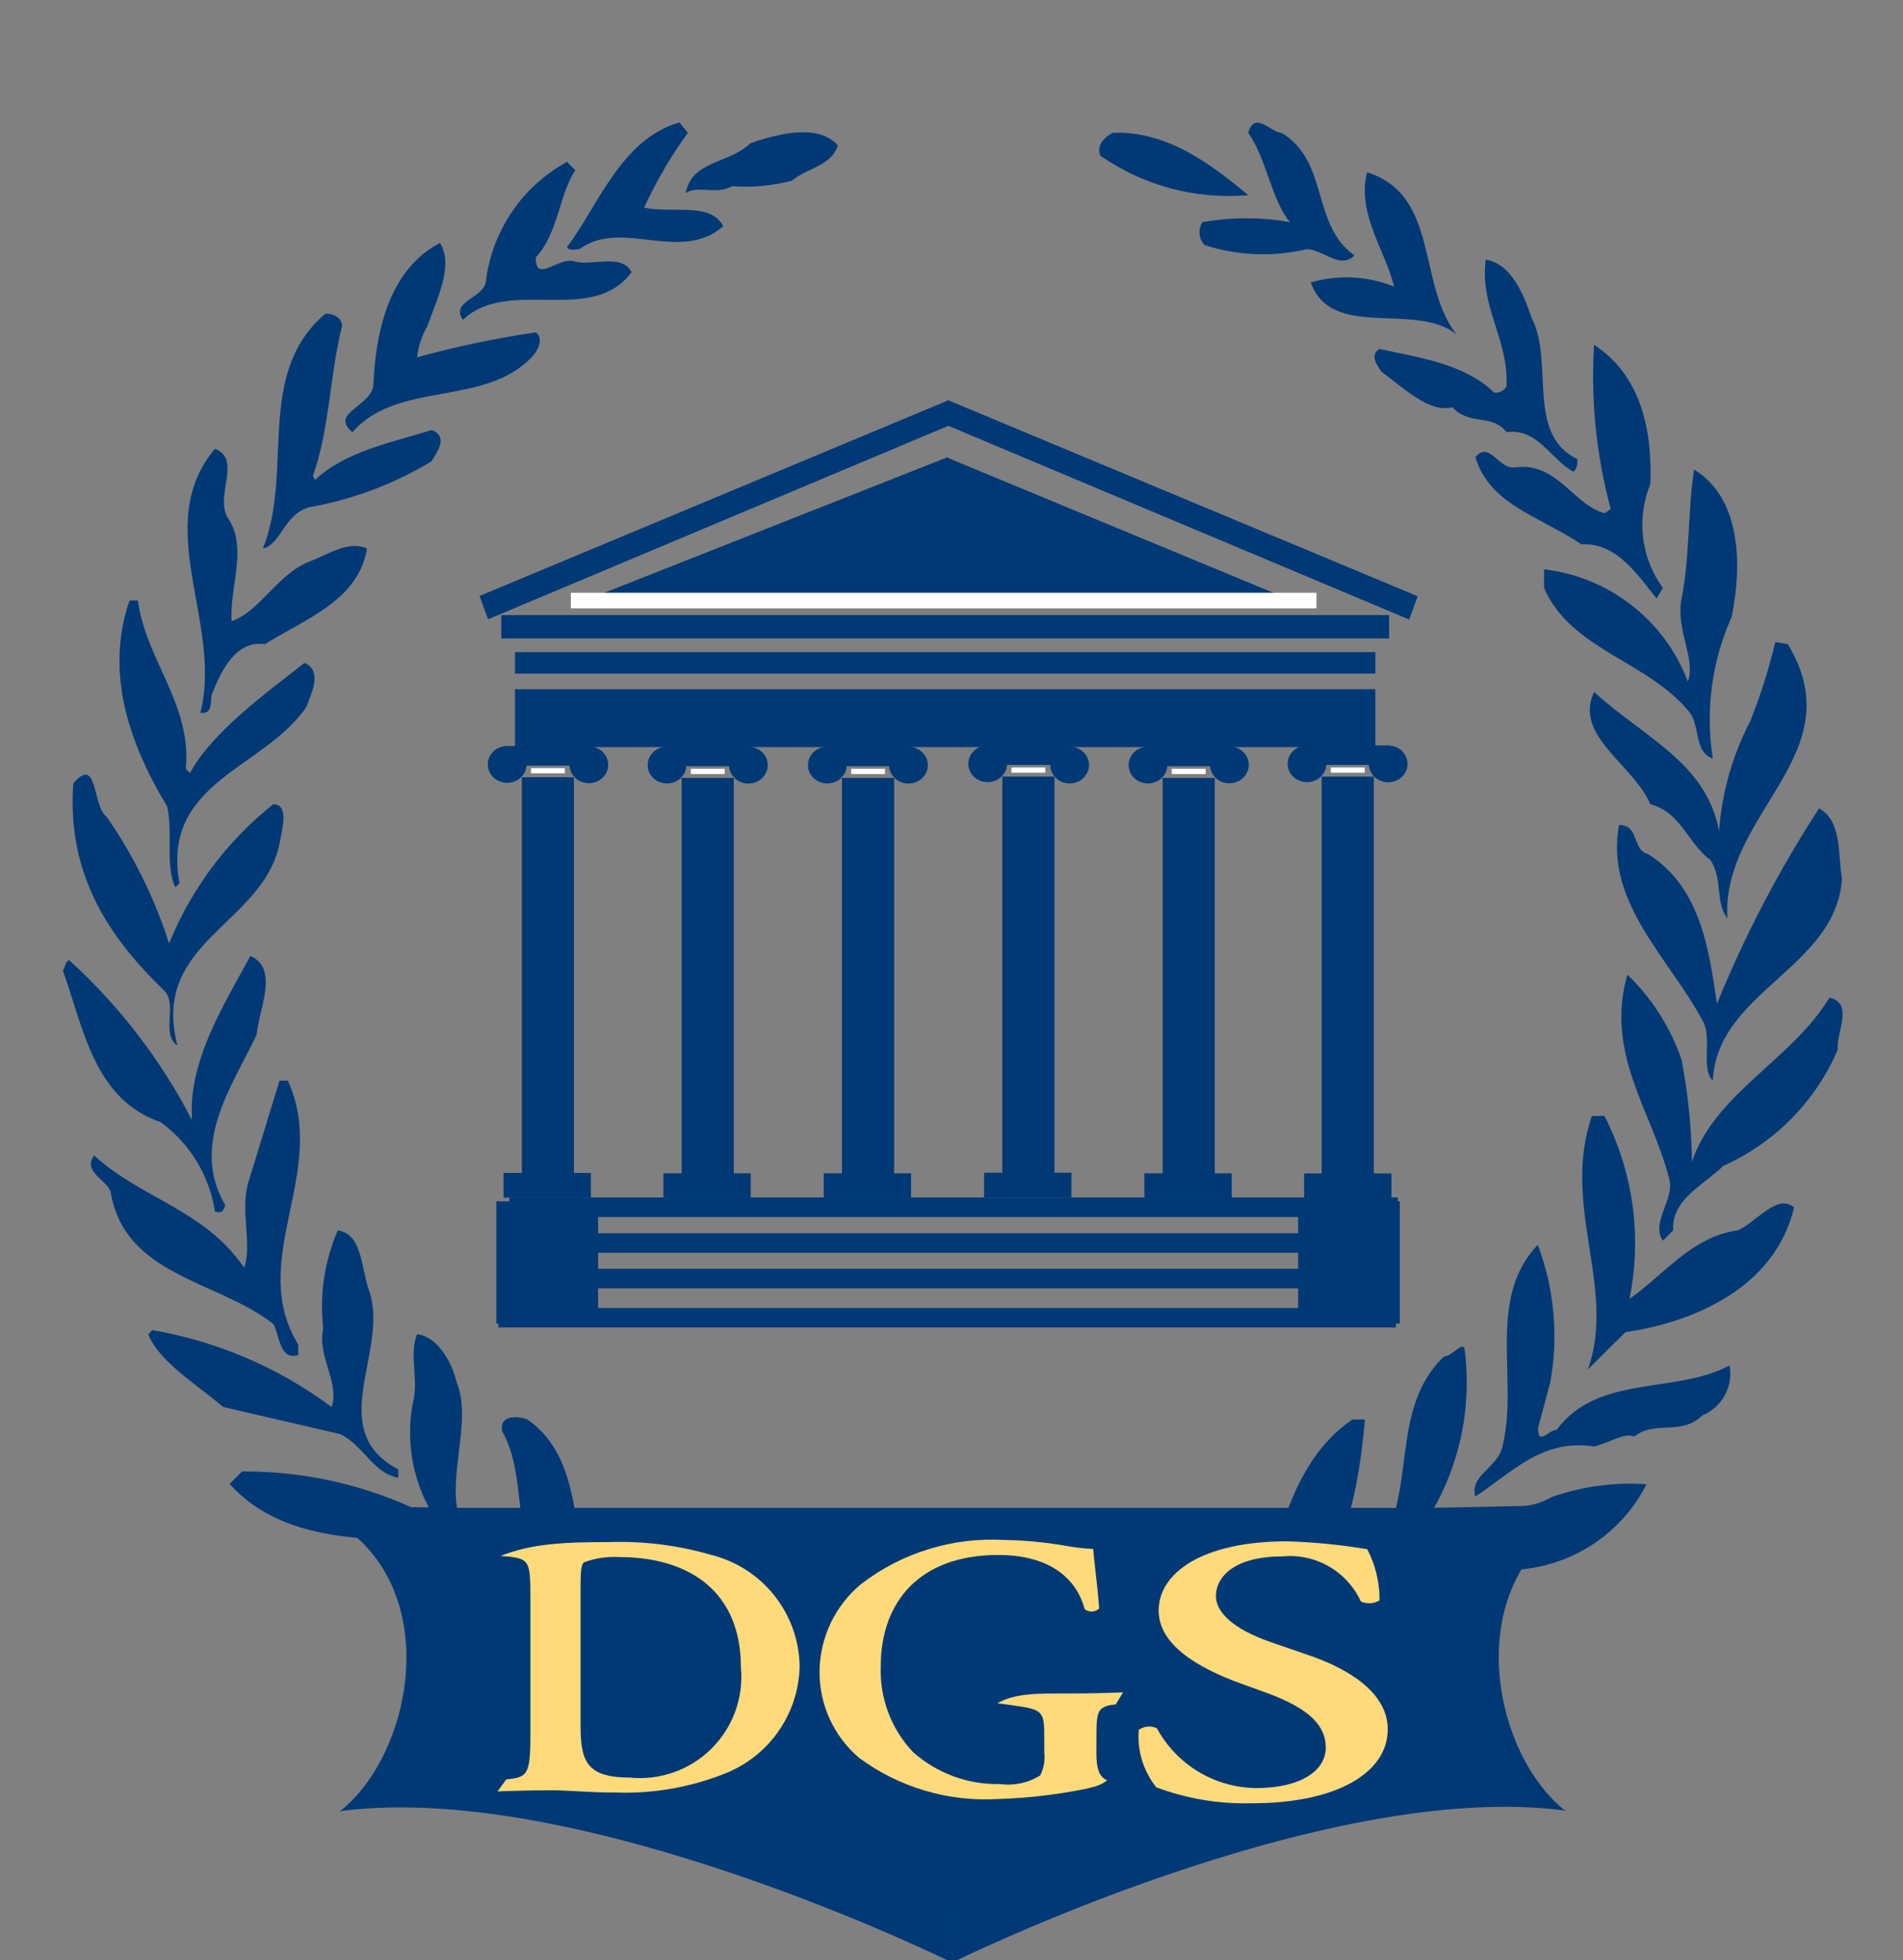 <?xml version="1.0" encoding="UTF-8"?>
<svg xmlns="http://www.w3.org/2000/svg" xmlns:xlink="http://www.w3.org/1999/xlink" width="200px" height="206px" viewBox="0 0 200 206" version="1.1">
<rect x="0" y="0" width="200" height="206" fill="#808080" stroke="none"/>
<g id="surface1">
<path style=" stroke:none;fill-rule:nonzero;fill:rgb(0%,22.353%,46.275%);fill-opacity:1;" d="M 72.289 13.961 C 70.504 16.422 68.965 19.059 67.691 21.824 C 70.539 22.477 74.699 21.168 76.012 23.789 C 71.414 27.723 65.285 22.914 60.906 26.191 C 60.465 26.191 59.812 26.41 59.59 25.973 C 62.875 21.605 65.285 14.613 71.414 12.867 Z M 72.289 13.961 "/>
<path style=" stroke:none;fill-rule:nonzero;fill:rgb(0%,22.353%,46.275%);fill-opacity:1;" d="M 142.355 26.848 C 140.82 28.379 139.07 26.191 137.32 26.191 C 133.77 27.031 130.059 26.879 126.59 25.754 C 125.98 25.094 125.891 24.109 126.371 23.352 C 129.414 22.805 132.527 22.805 135.57 23.352 C 133.594 20.949 133.16 16.797 131.188 13.961 C 131.848 11.555 133.594 13.961 134.691 13.961 C 139.727 17.016 137.758 23.57 142.355 26.848 Z M 142.355 26.848 "/>
<path style=" stroke:none;fill-rule:nonzero;fill:rgb(0%,22.353%,46.275%);fill-opacity:1;" d="M 88.055 15.27 C 87.398 17.453 84.77 17.672 83.238 18.984 C 81.18 19.527 79.047 19.723 76.926 19.566 C 75.258 20.535 73.387 19.418 72.07 20.293 C 72.73 16.797 76.668 17.238 78.859 15.051 C 81.488 14.176 85.867 12.867 88.055 15.27 Z M 88.055 15.27 "/>
<path style=" stroke:none;fill-rule:nonzero;fill:rgb(0%,22.353%,46.275%);fill-opacity:1;" d="M 131.188 20.512 C 125.68 20.996 120.172 19.523 115.641 16.359 C 115.203 15.266 116.078 14.395 116.957 13.957 C 122.648 13.738 127.246 17.234 131.188 20.512 Z M 131.188 20.512 "/>
<path style=" stroke:none;fill-rule:nonzero;fill:rgb(0%,22.353%,46.275%);fill-opacity:1;" d="M 60.465 17.891 C 58.715 20.512 58.715 24.445 56.305 27.066 C 56.305 29.906 58.715 26.848 60.465 27.504 C 62.438 27.938 65.285 26.629 66.379 28.594 C 62.219 34.277 53.461 29.031 48.645 33.621 C 47.332 31.656 50.617 31.438 51.055 29.688 C 51.664 24.328 54.848 19.602 59.594 17.016 Z M 60.465 17.891 "/>
<path style=" stroke:none;fill-rule:nonzero;fill:rgb(0%,22.353%,46.275%);fill-opacity:1;" d="M 153.082 35.148 C 148.703 31.656 139.945 35.805 137.758 29.688 C 140.641 28.844 143.727 28.996 146.516 30.125 C 145.641 26.41 142.574 22.477 143.668 18.105 C 151.328 20.512 148.922 29.906 153.082 35.148 Z M 153.082 35.148 "/>
<path style=" stroke:none;fill-rule:nonzero;fill:rgb(0%,22.353%,46.275%);fill-opacity:1;" d="M 44.922 34.277 C 44.332 35.281 43.961 36.395 43.828 37.551 C 47.93 36.426 52.098 35.551 56.309 34.93 C 57.184 35.586 56.527 36.898 55.871 37.551 C 50.832 42.797 41.855 39.957 37.039 45.418 C 34.633 43.453 38.793 42.797 39.23 40.609 C 39.449 35.148 40.762 28.379 46.238 25.535 C 47.77 27.938 45.797 31.656 44.922 34.277 Z M 44.922 34.277 "/>
<path style=" stroke:none;fill-rule:nonzero;fill:rgb(0%,22.353%,46.275%);fill-opacity:1;" d="M 160.965 33.402 C 163.375 37.992 160.309 45.637 165.781 48.258 C 165.781 48.695 165.781 49.352 165.344 49.57 C 162.938 48.258 161.621 44.98 158.336 45.418 C 156.805 43.449 154.395 44.762 152.645 42.797 C 150.238 43.449 147.609 40.828 145.199 39.078 C 144.762 38.426 143.887 37.332 144.98 36.676 C 148.922 37.551 153.957 38.207 157.023 41.266 C 157.555 41.332 158.07 41.074 158.336 40.609 C 158.555 35.586 155.492 32.309 156.148 27.285 C 158.777 27.723 160.086 30.781 160.965 33.402 Z M 160.965 33.402 "/>
<path style=" stroke:none;fill-rule:nonzero;fill:rgb(0%,22.353%,46.275%);fill-opacity:1;" d="M 35.945 34.277 C 34.633 39.52 34.633 45.199 32.883 50.004 L 33.102 50.441 C 36.383 47.387 41.199 46.512 45.359 45.199 C 47.113 45.855 46.02 47.387 45.359 48.477 C 41.457 50.844 37.152 52.473 32.66 53.281 C 29.812 53.941 29.598 57.215 27.625 57.652 C 30.91 49.57 26.75 39.301 34.195 32.965 C 35.07 32.965 35.945 33.402 35.945 34.277 Z M 35.945 34.277 "/>
<path style=" stroke:none;fill-rule:nonzero;fill:rgb(0%,22.353%,46.275%);fill-opacity:1;" d="M 173.445 50.879 C 171.965 54.504 172.461 58.633 174.762 61.801 L 174.102 62.895 C 172.133 60.492 169.941 56.996 166.219 57.215 C 161.621 54.156 156.586 53.062 155.055 48.039 C 156.586 46.293 157.461 49.352 159.215 49.133 C 163.594 48.477 165.348 53.062 168.629 53.938 L 169.289 53.504 C 167.762 47.883 167.172 42.051 167.535 36.242 C 172.566 39.52 173.66 45.418 173.445 50.879 Z M 173.445 50.879 "/>
<path style=" stroke:none;fill-rule:nonzero;fill:rgb(0%,22.353%,46.275%);fill-opacity:1;" d="M 23.902 54.375 C 26.094 57.434 24.121 61.582 24.34 65.297 C 27.406 64.207 29.156 60.273 32.66 58.965 C 34.41 58.309 36.602 56.777 38.57 57.652 C 37.695 63.113 32.004 65.082 27.844 67.703 C 24.777 67.266 23.246 70.543 22.371 72.727 C 21.934 73.383 22.59 75.129 21.055 74.91 C 23.465 65.52 15.801 55.25 22.59 47.164 C 25.438 48.258 22.59 51.973 23.902 54.375 Z M 23.902 54.375 "/>
<path style=" stroke:none;fill-rule:nonzero;fill:rgb(0%,22.353%,46.275%);fill-opacity:1;" d="M 181.984 64.863 C 179.898 69.52 179.215 74.68 180.012 79.719 C 178.043 79.062 178.699 76.441 177.605 74.91 C 173.223 69.449 165.129 68.355 162.277 61.801 L 162.277 59.836 C 169.129 60.641 174.961 65.191 177.387 71.637 C 178.262 69.23 176.074 66.172 176.73 62.895 C 177.605 58.523 177.387 53.504 178.043 49.352 C 183.078 52.41 183.078 59.617 181.984 64.863 Z M 181.984 64.863 "/>
<path style=" stroke:none;fill-rule:nonzero;fill:rgb(0%,22.353%,46.275%);fill-opacity:1;" d="M 14.488 63.113 C 15.363 69.449 20.18 74.039 19.523 80.809 L 19.961 81.246 C 22.371 76.875 27.844 72.941 32.004 69.668 C 33.977 70.543 32.66 72.945 32.223 74.258 C 27.844 80.809 16.898 82.121 18.867 92.824 L 18.43 93.262 C 17.336 91.078 18.211 87.363 17.555 84.742 C 13.613 78.188 10.988 70.762 13.613 63.113 Z M 14.488 63.113 "/>
<path style=" stroke:none;fill-rule:nonzero;fill:rgb(0%,22.353%,46.275%);fill-opacity:1;" d="M 187.895 67.703 C 194.902 79.281 180.887 85.398 181.547 96.539 C 180.234 94.793 181.105 92.609 179.797 90.422 C 177.387 88.676 176.727 85.398 173.445 84.523 C 171.691 80.371 165.344 77.316 167.535 72.727 C 172.785 77.535 179.355 80.156 180.672 87.363 C 180.957 83.32 182.074 79.379 183.953 75.785 C 185.027 73.086 185.906 70.309 186.582 67.48 Z M 187.895 67.703 "/>
<path style=" stroke:none;fill-rule:nonzero;fill:rgb(0%,22.353%,46.275%);fill-opacity:1;" d="M 11.203 85.836 C 14.039 89.93 16.254 94.418 17.773 99.16 C 20.098 93.422 23.867 88.383 28.719 84.523 C 30.473 84.523 29.598 87.363 29.375 88.676 C 27.625 97.199 15.801 98.945 18.648 109.871 C 16.898 108.773 18.648 105.719 17.332 104.188 C 11.203 98.289 7.043 91.738 7.699 82.34 C 10.328 79.281 9.672 84.742 11.203 85.836 Z M 11.203 85.836 "/>
<path style=" stroke:none;fill-rule:nonzero;fill:rgb(0%,22.353%,46.275%);fill-opacity:1;" d="M 193.586 92.391 C 192.934 101.785 180.449 104.188 180.012 113.582 C 178.699 112.27 180.012 108.992 178.922 107.246 C 175.414 100.691 168.629 94.793 170.16 86.711 C 172.348 86.711 171.473 89.332 173.223 89.77 C 178.699 93.262 179.574 99.598 180.449 105.496 C 183.367 98.328 186.961 91.453 191.18 84.961 C 193.586 86.273 193.148 89.77 193.586 92.391 Z M 193.586 92.391 "/>
<path style=" stroke:none;fill-rule:nonzero;fill:rgb(0%,22.353%,46.275%);fill-opacity:1;" d="M 26.969 108.773 C 24.34 114.234 19.961 120.352 23.684 126.688 C 23.465 127.125 23.465 127.562 22.59 127.344 C 22.02 123.582 19.973 120.199 16.898 117.949 C 9.891 115.547 8.797 108.117 6.605 102 C 6.824 101.785 6.824 101.129 7.262 100.91 C 12.539 105.703 16.914 111.398 20.18 117.73 C 19.742 111.613 23.465 105.715 26.312 100.473 C 29.375 101.785 27.184 106.152 26.969 108.773 Z M 26.969 108.773 "/>
<path style=" stroke:none;fill-rule:nonzero;fill:rgb(0%,22.353%,46.275%);fill-opacity:1;" d="M 176.73 111.398 C 177.406 114.926 177.773 118.508 177.824 122.102 C 180.234 114.891 188.332 111.398 192.277 104.844 C 194.902 105.5 192.934 108.555 193.152 110.301 C 190.828 115.75 186.523 120.121 181.105 122.539 C 179.137 124.504 175.633 126.035 175.852 129.309 L 174.762 130.402 C 173.445 128.434 176.074 126.035 175.414 123.848 C 173.66 116.859 168.629 110.742 171.035 102.438 C 173.621 104.93 175.574 108 176.73 111.398 Z M 176.73 111.398 "/>
<path style=" stroke:none;fill-rule:nonzero;fill:rgb(0%,22.353%,46.275%);fill-opacity:1;" d="M 30.254 113.582 C 34.633 123.195 25.875 132.367 31.348 141.328 L 31.348 142.418 C 29.379 143.074 29.379 140.234 28.719 139.141 C 22.809 134.555 13.176 134.117 11.641 125.379 C 11.426 124.066 8.578 123.191 9.891 121.445 C 14.926 126.035 21.496 127.125 25.656 133.242 C 26.531 130.84 25.219 127.344 26.094 124.285 L 29.379 113.578 Z M 30.254 113.582 "/>
<path style=" stroke:none;fill-rule:nonzero;fill:rgb(0%,22.353%,46.275%);fill-opacity:1;" d="M 168.629 117.293 C 171.656 123.223 172.582 130 171.254 136.52 C 174.977 133.898 177.824 129.965 182.641 129.312 C 184.609 128.438 186.801 125.379 188.551 126.91 C 186.582 135.211 178.258 138.922 170.816 140.016 L 166.875 143.945 C 169.941 135.426 164.031 126.688 167.312 117.293 Z M 168.629 117.293 "/>
<path style=" stroke:none;fill-rule:nonzero;fill:rgb(0%,22.353%,46.275%);fill-opacity:1;" d="M 38.789 135.645 C 40.98 141.98 33.977 150.285 41.855 154.434 L 41.855 155.309 C 39.23 154.871 38.133 151.816 35.723 150.723 L 23.465 147.879 C 20.617 145.477 16.68 143.074 15.582 140.234 L 16.02 139.797 C 22.844 140.977 29.297 143.746 34.852 147.879 C 35.723 145.258 33.316 142.637 33.973 139.578 C 33.57 136.082 34.098 132.539 35.504 129.309 C 38.133 129.746 37.918 133.242 38.789 135.645 Z M 38.789 135.645 "/>
<path style=" stroke:none;fill-rule:nonzero;fill:rgb(0%,22.353%,46.275%);fill-opacity:1;" d="M 162.934 145.258 L 161.648 150.074 C 161.648 152.043 162.715 150.285 163.594 150.285 C 167.969 144.387 176.074 146.57 181.766 143.512 C 182.184 145.711 180.992 147.902 178.918 148.758 C 176.727 150.941 173.945 149.234 171.758 150.984 C 170.66 150.547 169.285 151.598 167.531 152.031 C 162.059 151.16 158.777 154.875 155.055 157.277 C 154.395 155.09 157.461 154.219 157.898 152.031 C 159.652 145.043 156.148 136.523 161.621 130.844 C 163.355 135.441 163.809 140.422 162.934 145.258 Z M 162.934 145.258 "/>
<path style=" stroke:none;fill-rule:nonzero;fill:rgb(0%,22.353%,46.275%);fill-opacity:1;" d="M 47.984 145.258 C 50.395 150.938 43.828 160.77 52.805 163.609 L 52.805 164.703 C 51.16 164.18 49.664 163.281 48.426 162.082 C 40.324 161.645 30.254 162.738 24.121 155.965 L 25.438 154.652 C 32.539 154.605 39.539 156.332 45.797 159.68 C 43.445 156.062 42.582 151.68 43.391 147.445 C 44.047 145.039 42.949 142.418 43.828 140.234 C 46.016 140.453 47.547 143.293 47.984 145.258 Z M 47.984 145.258 "/>
<path style=" stroke:none;fill-rule:nonzero;fill:rgb(0%,22.353%,46.275%);fill-opacity:1;" d="M 153.926 141.793 C 154.809 148.562 153.102 155.418 149.141 160.988 C 157.238 159.242 162.457 156.973 170.992 157.41 C 170.773 158.941 170.562 159.383 169.25 159.82 C 168.43 160.129 169.34 161.078 168.902 161.078 C 161.059 168.086 149.141 159.68 141.699 167.105 C 140.164 164.484 144.105 165.359 144.543 163.172 C 149.141 157.055 145.84 148.254 151.754 142.574 C 152.629 142.574 153.707 140.918 153.926 141.793 Z M 153.926 141.793 "/>
<path style=" stroke:none;fill-rule:nonzero;fill:rgb(0%,22.353%,46.275%);fill-opacity:1;" d="M 58.934 168.418 C 59.375 167.324 58.277 166.234 57.184 165.793 C 53.68 161.641 55.434 155.09 52.805 150.5 C 52.367 148.754 54.336 148.754 55.434 149.191 C 63.531 154.871 57.84 167.762 67.035 171.695 C 67.258 172.129 67.91 172.566 68.133 173.004 C 65.504 173.004 63.316 171.039 60.688 170.602 "/>
<path style=" stroke:none;fill-rule:nonzero;fill:rgb(0%,22.353%,46.275%);fill-opacity:1;" d="M 126.59 174.531 L 125.496 174.531 C 126.59 172.789 129.656 172.129 131.41 170.164 C 134.473 162.957 135.129 153.996 142.133 149.191 L 143.453 149.191 C 142.793 156.402 141.477 164.703 135.352 169.07 L 135.352 169.945 "/>
<path style=" stroke:none;fill-rule:nonzero;fill:rgb(0%,22.353%,46.275%);fill-opacity:1;" d="M 100.16 159.602 L 31.59 158.156 L 32.367 158.48 C 47.223 164.266 44 183.914 35.668 190.422 L 35.938 190.332 C 61.301 187.078 100.07 206.27 100.07 206.27 "/>
<path style=" stroke:none;fill-rule:nonzero;fill:rgb(0%,22.353%,46.275%);fill-opacity:1;" d="M 100.07 159.543 L 168.637 158.098 L 167.863 158.422 C 153.008 164.207 156.227 183.855 164.562 190.363 L 164.293 190.27 C 138.93 187.016 100.07 206.27 100.07 206.27 "/>
<path style=" stroke:none;fill-rule:nonzero;fill:rgb(100%,85.49%,47.843%);fill-opacity:1;" d="M 55.742 168.102 C 55.742 164.32 55.695 163.852 53.562 163.613 L 52.605 163.535 C 55.926 162.195 59.559 162.078 64.008 162.078 C 67.629 161.957 71.25 162.406 74.727 163.418 C 80.156 164.766 83.984 169.602 84.039 175.184 C 83.914 180.266 80.691 184.754 75.91 186.512 C 72.324 187.898 68.492 188.539 64.645 188.398 C 61.875 188.398 59.738 188.164 58.059 188.164 C 56.332 188.164 54.289 188.203 52.289 188.281 L 53.199 187.023 C 55.336 186.789 55.742 186.668 55.742 182.5 Z M 61.012 180.965 C 61.012 184.777 61.328 186.824 66.145 186.824 C 69.328 187.156 72.492 186.047 74.762 183.797 C 77.035 181.547 78.172 178.398 77.863 175.219 C 77.863 167.43 72.637 163.652 65.055 163.652 C 63.801 163.578 62.547 163.766 61.375 164.207 C 61.055 164.441 61.012 165.266 61.012 167.117 Z M 61.012 180.965 "/>
<path style=" stroke:none;fill-rule:nonzero;fill:rgb(100%,85.49%,47.843%);fill-opacity:1;" d="M 115.23 184.363 C 115.23 185.738 115.469 186.762 116.371 187.117 C 115.555 187.738 114.797 187.844 114.051 188.02 C 111.027 188.633 107.953 188.988 104.871 189.082 C 99.652 189.391 94.492 187.859 90.293 184.758 C 87.648 182.508 86.125 179.211 86.129 175.742 C 86.141 172.172 87.734 168.789 90.484 166.5 C 94.789 163.184 100.152 161.535 105.582 161.855 C 107.691 161.891 109.793 162.086 111.875 162.445 C 112.875 162.633 113.887 162.75 114.902 162.801 C 114.953 163.98 115.285 165.984 115.52 169.055 C 115.102 169.453 114.461 169.488 114.004 169.137 C 112.965 165.32 109.602 163.43 104.918 163.43 C 96.586 163.43 92.566 168.426 92.566 175.113 C 92.434 178.465 93.66 181.73 95.973 184.164 C 98.484 186.391 101.75 187.582 105.105 187.508 C 106.574 187.707 108.066 187.387 109.32 186.602 C 109.707 185.836 109.855 184.973 109.746 184.125 L 109.746 182.711 C 109.746 179.918 109.699 179.68 106.527 179.246 L 104.824 179.012 C 106.715 177.949 108.988 177.988 112.254 177.988 C 114.383 177.988 115.992 177.949 118.027 177.871 L 117.27 179.129 C 115.52 179.328 115.234 179.68 115.234 182.078 Z M 115.23 184.363 "/>
<path style=" stroke:none;fill-rule:nonzero;fill:rgb(100%,85.49%,47.843%);fill-opacity:1;" d="M 121.523 187.852 C 120.156 186.145 119.5 183.98 119.684 181.805 C 120.242 181.414 120.973 181.355 121.59 181.648 C 123.664 185.48 127.66 187.887 132.027 187.93 C 136.695 187.93 139.336 186.102 139.336 183.676 C 139.336 181.41 137.68 179.578 133.07 177.906 L 130.43 176.949 C 125.824 175.281 121.773 172.852 121.773 169.273 C 121.773 165.336 126.32 161.996 135.285 161.996 C 138.105 162.082 140.914 162.359 143.695 162.828 C 144.559 164.488 145.004 166.332 144.988 168.199 C 144.395 168.562 143.656 168.609 143.023 168.32 C 141.562 165.129 138.227 163.227 134.734 163.586 C 129.82 163.586 127.793 165.656 127.793 167.762 C 127.793 169.438 129.574 171.223 133.629 172.617 L 137.434 173.926 C 141.426 175.281 145.848 177.75 145.848 181.766 C 145.848 186.305 140.504 189.527 131.598 189.527 C 128.164 189.625 124.742 189.059 121.523 187.852 Z M 121.523 187.852 "/>
<path style=" stroke:none;fill-rule:nonzero;fill:rgb(0%,22.353%,46.275%);fill-opacity:1;" d="M 173.043 155.996 C 169.535 162.941 161.621 166.473 154.098 164.449 C 144.461 162.164 160.441 158.98 163.121 157.324 C 166.305 156.219 169.68 155.766 173.043 155.996 Z M 173.043 155.996 "/>
<path style=" stroke:none;fill-rule:nonzero;fill:rgb(0%,22.353%,46.275%);fill-opacity:1;" d="M 55.336 80.344 C 55.336 79.273 54.426 78.41 53.301 78.41 C 52.176 78.41 51.266 79.273 51.266 80.344 C 51.266 81.41 52.176 82.277 53.301 82.277 C 54.426 82.277 55.336 81.41 55.336 80.344 Z M 55.336 80.344 "/>
<path style=" stroke:none;fill-rule:nonzero;fill:rgb(0%,22.353%,46.275%);fill-opacity:1;" d="M 63.922 80.383 C 63.922 79.316 63.012 78.449 61.891 78.449 C 60.766 78.449 59.855 79.316 59.855 80.383 C 59.855 81.449 60.766 82.316 61.891 82.316 C 63.012 82.316 63.922 81.449 63.922 80.383 Z M 63.922 80.383 "/>
<path style=" stroke:none;fill-rule:nonzero;fill:rgb(0%,22.353%,46.275%);fill-opacity:1;" d="M 53.301 78.41 L 61.828 78.41 L 61.828 80.465 L 53.301 80.465 Z M 53.301 78.41 "/>
<path style=" stroke:none;fill-rule:nonzero;fill:rgb(100%,100%,100%);fill-opacity:1;" d="M 55.801 80.734 L 59.363 80.734 L 59.363 81.281 L 55.801 81.281 Z M 55.801 80.734 "/>
<path style=" stroke:none;fill-rule:nonzero;fill:rgb(0%,22.353%,46.275%);fill-opacity:1;" d="M 54.844 81.691 L 60.32 81.691 L 60.32 124.887 L 54.844 124.887 Z M 54.844 81.691 "/>
<path style=" stroke:none;fill-rule:nonzero;fill:rgb(0%,22.353%,46.275%);fill-opacity:1;" d="M 52.926 123.277 L 62.102 123.277 L 62.102 125.875 L 52.926 125.875 Z M 52.926 123.277 "/>
<path style=" stroke:none;fill-rule:nonzero;fill:rgb(0%,22.353%,46.275%);fill-opacity:1;" d="M 88.984 80.414 C 88.984 79.344 88.074 78.48 86.949 78.48 C 85.824 78.48 84.914 79.344 84.914 80.414 C 84.914 81.48 85.824 82.344 86.949 82.344 C 88.074 82.344 88.984 81.48 88.984 80.414 Z M 88.984 80.414 "/>
<path style=" stroke:none;fill-rule:nonzero;fill:rgb(0%,22.353%,46.275%);fill-opacity:1;" d="M 97.512 80.422 C 97.512 79.355 96.602 78.488 95.477 78.488 C 94.355 78.488 93.445 79.355 93.445 80.422 C 93.445 81.488 94.355 82.355 95.477 82.355 C 96.602 82.355 97.512 81.488 97.512 80.422 Z M 97.512 80.422 "/>
<path style=" stroke:none;fill-rule:nonzero;fill:rgb(0%,22.353%,46.275%);fill-opacity:1;" d="M 86.949 78.48 L 95.477 78.48 L 95.477 80.531 L 86.949 80.531 Z M 86.949 78.48 "/>
<path style=" stroke:none;fill-rule:nonzero;fill:rgb(100%,100%,100%);fill-opacity:1;" d="M 89.449 80.805 L 93.012 80.805 L 93.012 81.352 L 89.449 81.352 Z M 89.449 80.805 "/>
<path style=" stroke:none;fill-rule:nonzero;fill:rgb(0%,22.353%,46.275%);fill-opacity:1;" d="M 88.488 81.762 L 93.969 81.762 L 93.969 124.957 L 88.488 124.957 Z M 88.488 81.762 "/>
<path style=" stroke:none;fill-rule:nonzero;fill:rgb(0%,22.353%,46.275%);fill-opacity:1;" d="M 86.574 123.316 L 95.75 123.316 L 95.75 125.914 L 86.574 125.914 Z M 86.574 123.316 "/>
<path style=" stroke:none;fill-rule:nonzero;fill:rgb(0%,22.353%,46.275%);fill-opacity:1;" d="M 72.133 80.414 C 72.133 79.344 71.223 78.48 70.102 78.48 C 68.977 78.48 68.066 79.344 68.066 80.414 C 68.066 81.48 68.977 82.344 70.102 82.344 C 71.223 82.344 72.133 81.48 72.133 80.414 Z M 72.133 80.414 "/>
<path style=" stroke:none;fill-rule:nonzero;fill:rgb(0%,22.353%,46.275%);fill-opacity:1;" d="M 80.691 80.422 C 80.691 79.355 79.781 78.488 78.656 78.488 C 77.535 78.488 76.625 79.355 76.625 80.422 C 76.625 81.488 77.535 82.355 78.656 82.355 C 79.781 82.355 80.691 81.488 80.691 80.422 Z M 80.691 80.422 "/>
<path style=" stroke:none;fill-rule:nonzero;fill:rgb(0%,22.353%,46.275%);fill-opacity:1;" d="M 70.102 78.48 L 78.625 78.48 L 78.625 80.531 L 70.102 80.531 Z M 70.102 78.48 "/>
<path style=" stroke:none;fill-rule:nonzero;fill:rgb(100%,100%,100%);fill-opacity:1;" d="M 72.602 80.805 L 76.164 80.805 L 76.164 81.352 L 72.602 81.352 Z M 72.602 80.805 "/>
<path style=" stroke:none;fill-rule:nonzero;fill:rgb(0%,22.353%,46.275%);fill-opacity:1;" d="M 71.641 81.762 L 77.121 81.762 L 77.121 124.957 L 71.641 124.957 Z M 71.641 81.762 "/>
<path style=" stroke:none;fill-rule:nonzero;fill:rgb(0%,22.353%,46.275%);fill-opacity:1;" d="M 69.723 123.316 L 78.902 123.316 L 78.902 125.914 L 69.723 125.914 Z M 69.723 123.316 "/>
<path style=" stroke:none;fill-rule:nonzero;fill:rgb(0%,22.353%,46.275%);fill-opacity:1;" d="M 105.836 80.277 C 105.836 79.207 104.922 78.344 103.801 78.344 C 102.676 78.344 101.766 79.207 101.766 80.277 C 101.766 81.344 102.676 82.207 103.801 82.207 C 104.922 82.207 105.836 81.344 105.836 80.277 Z M 105.836 80.277 "/>
<path style=" stroke:none;fill-rule:nonzero;fill:rgb(0%,22.353%,46.275%);fill-opacity:1;" d="M 114.453 80.406 C 114.453 79.34 113.543 78.473 112.418 78.473 C 111.293 78.473 110.383 79.34 110.383 80.406 C 110.383 81.473 111.293 82.34 112.418 82.34 C 113.543 82.34 114.453 81.473 114.453 80.406 Z M 114.453 80.406 "/>
<path style=" stroke:none;fill-rule:nonzero;fill:rgb(0%,22.353%,46.275%);fill-opacity:1;" d="M 103.801 78.344 L 112.328 78.344 L 112.328 80.395 L 103.801 80.395 Z M 103.801 78.344 "/>
<path style=" stroke:none;fill-rule:nonzero;fill:rgb(100%,100%,100%);fill-opacity:1;" d="M 106.301 80.668 L 109.859 80.668 L 109.859 81.215 L 106.301 81.215 Z M 106.301 80.668 "/>
<path style=" stroke:none;fill-rule:nonzero;fill:rgb(0%,22.353%,46.275%);fill-opacity:1;" d="M 105.34 81.625 L 110.82 81.625 L 110.82 124.82 L 105.34 124.82 Z M 105.34 81.625 "/>
<path style=" stroke:none;fill-rule:nonzero;fill:rgb(0%,22.353%,46.275%);fill-opacity:1;" d="M 103.422 123.254 L 112.602 123.254 L 112.602 125.852 L 103.422 125.852 Z M 103.422 123.254 "/>
<path style=" stroke:none;fill-rule:nonzero;fill:rgb(0%,22.353%,46.275%);fill-opacity:1;" d="M 122.684 80.414 C 122.684 79.344 121.773 78.48 120.648 78.48 C 119.527 78.48 118.613 79.344 118.613 80.414 C 118.613 81.48 119.527 82.344 120.648 82.344 C 121.773 82.344 122.684 81.48 122.684 80.414 Z M 122.684 80.414 "/>
<path style=" stroke:none;fill-rule:nonzero;fill:rgb(0%,22.353%,46.275%);fill-opacity:1;" d="M 131.242 80.391 C 131.242 79.324 130.332 78.457 129.207 78.457 C 128.082 78.457 127.172 79.324 127.172 80.391 C 127.172 81.461 128.082 82.324 129.207 82.324 C 130.332 82.324 131.242 81.461 131.242 80.391 Z M 131.242 80.391 "/>
<path style=" stroke:none;fill-rule:nonzero;fill:rgb(0%,22.353%,46.275%);fill-opacity:1;" d="M 120.648 78.48 L 129.176 78.48 L 129.176 80.531 L 120.648 80.531 Z M 120.648 78.48 "/>
<path style=" stroke:none;fill-rule:nonzero;fill:rgb(100%,100%,100%);fill-opacity:1;" d="M 123.148 80.805 L 126.711 80.805 L 126.711 81.352 L 123.148 81.352 Z M 123.148 80.805 "/>
<path style=" stroke:none;fill-rule:nonzero;fill:rgb(0%,22.353%,46.275%);fill-opacity:1;" d="M 122.191 81.762 L 127.672 81.762 L 127.672 124.957 L 122.191 124.957 Z M 122.191 81.762 "/>
<path style=" stroke:none;fill-rule:nonzero;fill:rgb(0%,22.353%,46.275%);fill-opacity:1;" d="M 120.273 123.316 L 129.449 123.316 L 129.449 125.914 L 120.273 125.914 Z M 120.273 123.316 "/>
<path style=" stroke:none;fill-rule:nonzero;fill:rgb(0%,22.353%,46.275%);fill-opacity:1;" d="M 139.395 80.277 C 139.395 79.207 138.484 78.344 137.363 78.344 C 136.238 78.344 135.328 79.207 135.328 80.277 C 135.328 81.344 136.238 82.207 137.363 82.207 C 138.484 82.207 139.395 81.344 139.395 80.277 Z M 139.395 80.277 "/>
<path style=" stroke:none;fill-rule:nonzero;fill:rgb(0%,22.353%,46.275%);fill-opacity:1;" d="M 147.926 80.285 C 147.926 79.219 147.016 78.352 145.891 78.352 C 144.766 78.352 143.855 79.219 143.855 80.285 C 143.855 81.352 144.766 82.219 145.891 82.219 C 147.016 82.219 147.926 81.352 147.926 80.285 Z M 147.926 80.285 "/>
<path style=" stroke:none;fill-rule:nonzero;fill:rgb(0%,22.353%,46.275%);fill-opacity:1;" d="M 137.363 78.344 L 145.891 78.344 L 145.891 80.395 L 137.363 80.395 Z M 137.363 78.344 "/>
<path style=" stroke:none;fill-rule:nonzero;fill:rgb(100%,100%,100%);fill-opacity:1;" d="M 139.863 80.668 L 143.426 80.668 L 143.426 81.215 L 139.863 81.215 Z M 139.863 80.668 "/>
<path style=" stroke:none;fill-rule:nonzero;fill:rgb(0%,22.353%,46.275%);fill-opacity:1;" d="M 138.902 81.625 L 144.383 81.625 L 144.383 124.82 L 138.902 124.82 Z M 138.902 81.625 "/>
<path style=" stroke:none;fill-rule:nonzero;fill:rgb(0%,22.353%,46.275%);fill-opacity:1;" d="M 137.062 123.328 L 146.238 123.328 L 146.238 125.926 L 137.062 125.926 Z M 137.062 123.328 "/>
<path style="fill-rule:nonzero;fill:rgb(0%,22.353%,46.275%);fill-opacity:1;stroke-width:0.064;stroke-linecap:butt;stroke-linejoin:miter;stroke:rgb(0%,22.353%,46.275%);stroke-opacity:1;stroke-miterlimit:4;" d="M 16.809 22.535 L 44.774 22.535 L 44.774 24.362 L 16.809 24.362 Z M 16.809 22.535 " transform="matrix(3.226,0,0,3.219,0,0)"/>
<path style="fill-rule:nonzero;fill:rgb(0%,22.353%,46.275%);fill-opacity:1;stroke-width:0.064;stroke-linecap:butt;stroke-linejoin:miter;stroke:rgb(0%,22.353%,46.275%);stroke-opacity:1;stroke-miterlimit:4;" d="M 16.809 21.324 L 44.774 21.324 L 44.774 21.961 L 16.809 21.961 Z M 16.809 21.324 " transform="matrix(3.226,0,0,3.219,0,0)"/>
<path style="fill-rule:nonzero;fill:rgb(0%,22.353%,46.275%);fill-opacity:1;stroke-width:0.064;stroke-linecap:butt;stroke-linejoin:miter;stroke:rgb(0%,22.353%,46.275%);stroke-opacity:1;stroke-miterlimit:4;" d="M 30.889 13.107 L 15.663 19.477 L 15.918 20.178 L 30.889 13.871 Z M 30.889 13.107 " transform="matrix(3.226,0,0,3.219,0,0)"/>
<path style="fill-rule:nonzero;fill:rgb(0%,22.353%,46.275%);fill-opacity:1;stroke-width:0.064;stroke-linecap:butt;stroke-linejoin:miter;stroke:rgb(0%,22.353%,46.275%);stroke-opacity:1;stroke-miterlimit:4;" d="M 30.919 13.115 L 46.144 19.485 L 45.89 20.186 L 30.919 13.879 Z M 30.919 13.115 " transform="matrix(3.226,0,0,3.219,0,0)"/>
<path style="fill-rule:nonzero;fill:rgb(0%,22.353%,46.275%);fill-opacity:1;stroke-width:0.064;stroke-linecap:butt;stroke-linejoin:miter;stroke:rgb(0%,22.353%,46.275%);stroke-opacity:1;stroke-miterlimit:4;" d="M 16.363 20.114 L 45.221 20.114 L 45.221 20.814 L 16.363 20.814 Z M 16.363 20.114 " transform="matrix(3.226,0,0,3.219,0,0)"/>
<path style="fill-rule:nonzero;fill:rgb(0%,22.353%,46.275%);fill-opacity:1;stroke-width:0.064;stroke-linecap:butt;stroke-linejoin:miter;stroke:rgb(0%,22.353%,46.275%);stroke-opacity:1;stroke-miterlimit:4;" d="M 42.545 19.796 L 18.658 19.796 L 30.889 14.955 " transform="matrix(3.226,0,0,3.219,0,0)"/>
<path style="fill-rule:nonzero;fill:rgb(0%,22.353%,46.275%);fill-opacity:1;stroke-width:0.382;stroke-linecap:butt;stroke-linejoin:miter;stroke:rgb(0%,22.353%,46.275%);stroke-opacity:1;stroke-miterlimit:4;" d="M 16.363 39.416 L 19.295 39.416 L 19.295 43.025 L 16.363 43.025 Z M 16.363 39.416 " transform="matrix(3.226,0,0,3.219,0,0)"/>
<path style="fill-rule:nonzero;fill:rgb(0%,22.353%,46.275%);fill-opacity:1;stroke-width:0.382;stroke-linecap:butt;stroke-linejoin:miter;stroke:rgb(0%,22.353%,46.275%);stroke-opacity:1;stroke-miterlimit:4;" d="M 42.482 39.416 L 45.413 39.416 L 45.413 43.025 L 42.482 43.025 Z M 42.482 39.416 " transform="matrix(3.226,0,0,3.219,0,0)"/>
<path style="fill:none;stroke-width:0.637;stroke-linecap:butt;stroke-linejoin:miter;stroke:rgb(0%,22.353%,46.275%);stroke-opacity:1;stroke-miterlimit:4;" d="M 16.598 39.416 L 45.54 39.416 " transform="matrix(3.226,0,0,3.219,0,0)"/>
<path style="fill:none;stroke-width:0.637;stroke-linecap:butt;stroke-linejoin:miter;stroke:rgb(0%,22.353%,46.275%);stroke-opacity:1;stroke-miterlimit:4;" d="M 16.304 40.584 L 45.247 40.584 " transform="matrix(3.226,0,0,3.219,0,0)"/>
<path style="fill:none;stroke-width:0.637;stroke-linecap:butt;stroke-linejoin:miter;stroke:rgb(0%,22.353%,46.275%);stroke-opacity:1;stroke-miterlimit:4;" d="M 16.199 41.746 L 45.139 41.746 " transform="matrix(3.226,0,0,3.219,0,0)"/>
<path style="fill:none;stroke-width:0.637;stroke-linecap:butt;stroke-linejoin:miter;stroke:rgb(0%,22.353%,46.275%);stroke-opacity:1;stroke-miterlimit:4;" d="M 16.237 43.025 L 45.476 43.025 " transform="matrix(3.226,0,0,3.219,0,0)"/>
<path style=" stroke:none;fill-rule:nonzero;fill:rgb(100%,100%,100%);fill-opacity:1;" d="M 59.996 62.301 L 138.355 62.301 L 138.355 63.941 L 59.996 63.941 Z M 59.996 62.301 "/>
<path style=" stroke:none;fill-rule:nonzero;fill:rgb(0%,22.353%,46.275%);fill-opacity:1;" d="M 39.672 158.48 L 154.891 158.48 L 154.891 160.652 L 39.672 160.652 Z M 39.672 158.48 "/>
</g>
</svg>

